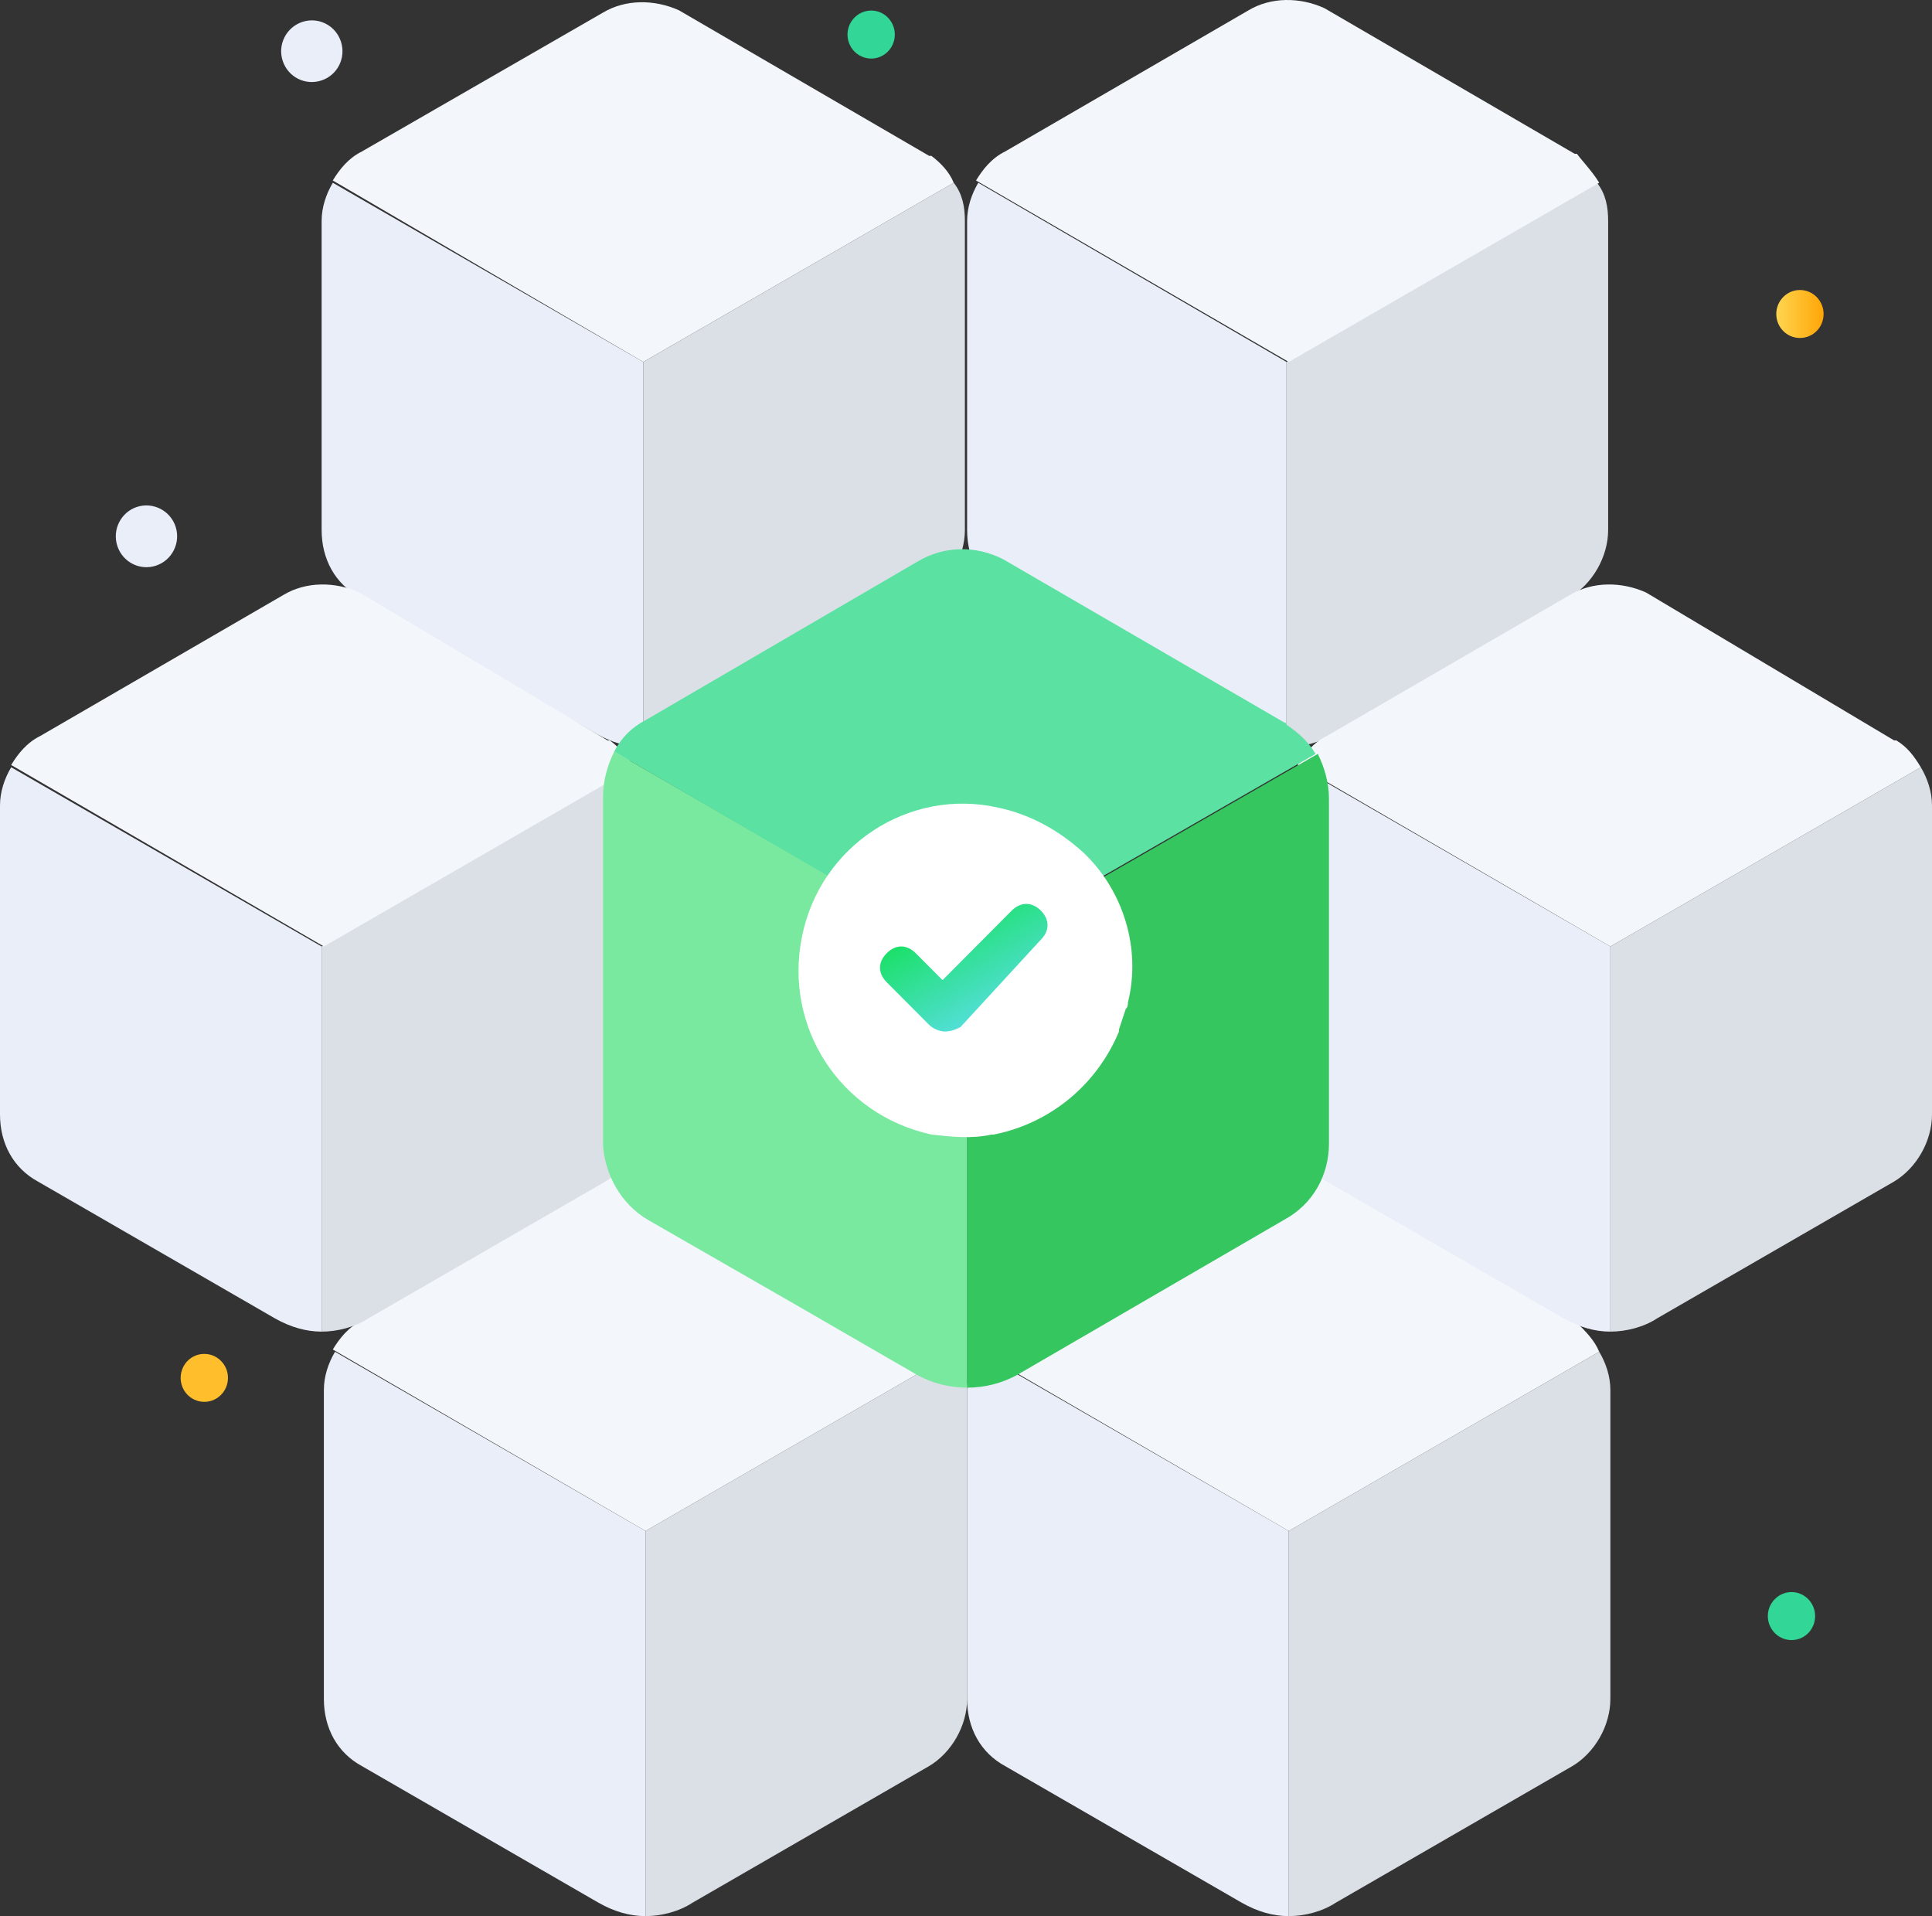 <svg xmlns="http://www.w3.org/2000/svg" xmlns:xlink="http://www.w3.org/1999/xlink" fill="none" version="1.1" width="80" height="79.333" viewBox="0 0 80 79.333"><rect x="0" y="0" width="80" height="79.333" fill="#333333" stroke="none"/><defs><linearGradient x1="0.019" y1="0.977" x2="0.986" y2="0.977" id="master_svg0_0_563"><stop offset="0%" stop-color="#FFD44F" stop-opacity="1"/><stop offset="100%" stop-color="#FFA607" stop-opacity="1"/></linearGradient><linearGradient x1="1.08" y1="0.501" x2="0.643" y2="-0.072" id="master_svg1_0_605"><stop offset="0%" stop-color="#51DFD4" stop-opacity="1"/><stop offset="100%" stop-color="#1BE068" stop-opacity="1"/></linearGradient></defs><g style="mix-blend-mode:passthrough"><g style="mix-blend-mode:passthrough"><path d="M13.304,3.333C13.971,3.12,14.335,2.4,14.119,1.727C13.902,1.053,13.186,0.687,12.519,0.907C11.853,1.127,11.487,1.847,11.704,2.513C11.921,3.187,12.637,3.553,13.304,3.333C13.304,3.333,13.304,3.333,13.304,3.333Z" fill="#EAEEF9" fill-opacity="1"/></g><g style="mix-blend-mode:passthrough"><path d="M6.457,23.42C7.124,23.2,7.489,22.48,7.272,21.807C7.055,21.14,6.339,20.773,5.673,20.987C5.005,21.207,4.641,21.927,4.857,22.6C5.074,23.273,5.791,23.64,6.457,23.42C6.457,23.42,6.457,23.42,6.457,23.42Z" fill="#EAEEF9" fill-opacity="1"/></g><g style="mix-blend-mode:passthrough"><path d="M74.531,13.993C75.073,13.993,75.511,13.553,75.511,13C75.511,12.453,75.073,12.007,74.531,12.007C73.991,12.007,73.552,12.453,73.552,13C73.552,13.553,73.991,13.993,74.531,13.993C74.531,13.993,74.531,13.993,74.531,13.993Z" fill="url(#master_svg0_0_563)" fill-opacity="1"/></g><g style="mix-blend-mode:passthrough"><path d="M9.121,57.78C9.52,57.413,9.548,56.78,9.183,56.38C8.818,55.973,8.199,55.947,7.799,56.313C7.4,56.687,7.372,57.313,7.737,57.72C8.102,58.12,8.721,58.153,9.121,57.78C9.121,57.78,9.121,57.78,9.121,57.78Z" fill="#FFBE2C" fill-opacity="1"/></g><g style="mix-blend-mode:passthrough"><path d="M36.733,2.167C37.133,1.793,37.161,1.167,36.795,0.76C36.431,0.353,35.811,0.327,35.412,0.7C35.013,1.067,34.985,1.693,35.349,2.1C35.715,2.507,36.334,2.533,36.733,2.167C36.733,2.167,36.733,2.167,36.733,2.167Z" fill="#32D697" fill-opacity="1"/></g><g style="mix-blend-mode:passthrough"><path d="M74.842,67.647C75.241,67.273,75.269,66.647,74.904,66.24C74.539,65.833,73.92,65.807,73.521,66.18C73.121,66.547,73.093,67.173,73.459,67.58C73.823,67.987,74.443,68.013,74.842,67.647C74.842,67.647,74.842,67.647,74.842,67.647Z" fill="#32D697" fill-opacity="1"/></g><g style="mix-blend-mode:passthrough"><path d="M39.954,9.147C39.954,9.147,39.954,21.94,39.954,21.94C39.954,23.053,39.307,24.167,38.381,24.72C38.381,24.72,28.578,30.38,28.578,30.38C28.023,30.747,27.283,30.933,26.636,30.933C26.636,30.933,26.636,14.987,26.636,14.987C26.636,14.987,39.491,7.567,39.491,7.567C39.861,8.033,39.954,8.587,39.954,9.147C39.954,9.147,39.954,9.147,39.954,9.147Z" fill="#DBDFE6" fill-opacity="1"/></g><g style="mix-blend-mode:passthrough"><path d="M26.636,14.987C26.636,14.987,26.636,30.933,26.636,30.933C25.989,30.933,25.341,30.747,24.694,30.38C24.694,30.38,14.89,24.72,14.89,24.72C13.873,24.167,13.318,23.147,13.318,21.94C13.318,21.94,13.318,9.147,13.318,9.147C13.318,8.587,13.503,8.033,13.781,7.567C13.781,7.567,26.636,14.987,26.636,14.987C26.636,14.987,26.636,14.987,26.636,14.987Z" fill="#EAEEF9" fill-opacity="1"/></g><g style="mix-blend-mode:passthrough"><path d="M39.491,7.567C39.491,7.567,26.636,14.986,26.636,14.986C26.636,14.986,13.78,7.473,13.78,7.473C14.058,7.013,14.428,6.547,14.983,6.273C14.983,6.273,24.971,0.52,24.971,0.52C25.896,-0.033,27.098,-0.033,28.115,0.427C28.115,0.427,38.474,6.453,38.474,6.453C38.474,6.453,38.474,6.453,38.567,6.453C38.937,6.733,39.306,7.107,39.491,7.567C39.491,7.567,39.491,7.567,39.491,7.567Z" fill="#F3F6FA" fill-opacity="1"/></g><g style="mix-blend-mode:passthrough"><path d="M66.59,9.147C66.59,9.147,66.59,21.94,66.59,21.94C66.59,23.053,65.943,24.167,65.017,24.72C65.017,24.72,55.214,30.38,55.214,30.38C54.659,30.747,53.919,30.933,53.272,30.933C53.272,30.933,53.272,14.987,53.272,14.987C53.272,14.987,66.127,7.567,66.127,7.567C66.497,8.033,66.59,8.587,66.59,9.147C66.59,9.147,66.59,9.147,66.59,9.147Z" fill="#DBDFE6" fill-opacity="1"/></g><g style="mix-blend-mode:passthrough"><path d="M53.272,14.987C53.272,14.987,53.272,30.933,53.272,30.933C52.625,30.933,51.977,30.747,51.329,30.38C51.329,30.38,41.619,24.72,41.619,24.72C40.601,24.167,40.046,23.147,40.046,21.94C40.046,21.94,40.046,9.147,40.046,9.147C40.046,8.587,40.231,8.033,40.509,7.567C40.509,7.567,53.272,14.987,53.272,14.987C53.272,14.987,53.272,14.987,53.272,14.987Z" fill="#EAEEF9" fill-opacity="1"/></g><g style="mix-blend-mode:passthrough"><path d="M66.219,7.567C66.219,7.567,53.364,14.986,53.364,14.986C53.364,14.986,40.416,7.473,40.416,7.473C40.693,7.013,41.063,6.547,41.619,6.273C41.619,6.273,51.699,0.427,51.699,0.427C52.624,-0.127,53.827,-0.127,54.844,0.34C54.844,0.34,65.202,6.367,65.202,6.367C65.202,6.367,65.202,6.367,65.295,6.367C65.572,6.733,65.942,7.107,66.219,7.567C66.219,7.567,66.219,7.567,66.219,7.567Z" fill="#F3F6FA" fill-opacity="1"/></g><g style="mix-blend-mode:passthrough"><path d="M40.046,57.547C40.046,57.547,40.046,70.34,40.046,70.34C40.046,71.453,39.399,72.567,38.474,73.12C38.474,73.12,28.671,78.78,28.671,78.78C28.115,79.147,27.376,79.333,26.729,79.333C26.729,79.333,26.729,63.387,26.729,63.387C26.729,63.387,39.584,55.967,39.584,55.967C39.861,56.433,40.046,56.987,40.046,57.547C40.046,57.547,40.046,57.547,40.046,57.547Z" fill="#DBDFE6" fill-opacity="1"/></g><g style="mix-blend-mode:passthrough"><path d="M26.728,63.387C26.728,63.387,26.728,79.333,26.728,79.333C26.081,79.333,25.433,79.147,24.786,78.78C24.786,78.78,14.983,73.12,14.983,73.12C13.965,72.567,13.411,71.547,13.411,70.34C13.411,70.34,13.411,57.547,13.411,57.547C13.411,56.987,13.595,56.433,13.873,55.967C13.873,55.967,26.728,63.387,26.728,63.387C26.728,63.387,26.728,63.387,26.728,63.387Z" fill="#EAEEF9" fill-opacity="1"/></g><g style="mix-blend-mode:passthrough"><path d="M39.584,55.967C39.584,55.967,26.729,63.387,26.729,63.387C26.729,63.387,13.781,55.873,13.781,55.873C14.058,55.413,14.428,54.947,14.983,54.673C14.983,54.673,25.063,48.827,25.063,48.827C25.989,48.273,27.191,48.273,28.208,48.733C28.208,48.733,38.567,54.76,38.567,54.76C38.567,54.76,38.567,54.76,38.659,54.76C39.029,55.133,39.399,55.507,39.584,55.967C39.584,55.967,39.584,55.967,39.584,55.967Z" fill="#F3F6FA" fill-opacity="1"/></g><g style="mix-blend-mode:passthrough"><path d="M66.682,57.547C66.682,57.547,66.682,70.34,66.682,70.34C66.682,71.453,66.035,72.567,65.11,73.12C65.11,73.12,55.307,78.78,55.307,78.78C54.751,79.147,54.011,79.333,53.364,79.333C53.364,79.333,53.364,63.387,53.364,63.387C53.364,63.387,66.22,55.967,66.22,55.967C66.497,56.433,66.682,56.987,66.682,57.547C66.682,57.547,66.682,57.547,66.682,57.547Z" fill="#DBDFE6" fill-opacity="1"/></g><g style="mix-blend-mode:passthrough"><path d="M53.364,63.387C53.364,63.387,53.364,79.333,53.364,79.333C52.717,79.333,52.069,79.147,51.422,78.78C51.422,78.78,41.619,73.12,41.619,73.12C40.601,72.567,40.046,71.547,40.046,70.34C40.046,70.34,40.046,57.547,40.046,57.547C40.046,56.987,40.231,56.433,40.509,55.967C40.509,55.967,53.364,63.387,53.364,63.387C53.364,63.387,53.364,63.387,53.364,63.387Z" fill="#EAEEF9" fill-opacity="1"/></g><g style="mix-blend-mode:passthrough"><path d="M66.219,55.967C66.219,55.967,53.364,63.387,53.364,63.387C53.364,63.387,40.416,55.873,40.416,55.873C40.693,55.413,41.063,54.947,41.619,54.673C41.619,54.673,51.699,48.827,51.699,48.827C52.624,48.273,53.827,48.273,54.844,48.733C54.844,48.733,65.202,54.76,65.202,54.76C65.202,54.76,65.202,54.76,65.295,54.76C65.665,55.133,66.035,55.507,66.219,55.967C66.219,55.967,66.219,55.967,66.219,55.967Z" fill="#F3F6FA" fill-opacity="1"/></g><g style="mix-blend-mode:passthrough"><path d="M26.636,33.347C26.636,33.347,26.636,46.14,26.636,46.14C26.636,47.253,25.989,48.367,25.063,48.92C25.063,48.92,15.26,54.58,15.26,54.58C14.705,54.947,13.965,55.133,13.318,55.133C13.318,55.133,13.318,39.187,13.318,39.187C13.318,39.187,26.173,31.767,26.173,31.767C26.543,32.233,26.636,32.787,26.636,33.347C26.636,33.347,26.636,33.347,26.636,33.347Z" fill="#DBDFE6" fill-opacity="1"/></g><g style="mix-blend-mode:passthrough"><path d="M13.318,39.187C13.318,39.187,13.318,55.133,13.318,55.133C12.671,55.133,12.023,54.947,11.376,54.58C11.376,54.58,1.572,48.92,1.572,48.92C0.555,48.367,5.684341886080802e-14,47.347,5.684341886080802e-14,46.14C5.684341886080802e-14,46.14,5.684341886080802e-14,33.347,5.684341886080802e-14,33.347C5.684341886080802e-14,32.787,0.185,32.233,0.463,31.767C0.463,31.767,13.318,39.187,13.318,39.187C13.318,39.187,13.318,39.187,13.318,39.187Z" fill="#EAEEF9" fill-opacity="1"/></g><g style="mix-blend-mode:passthrough"><path d="M26.266,31.767C26.266,31.767,13.411,39.187,13.411,39.187C13.411,39.187,0.463,31.673,0.463,31.673C0.74,31.213,1.11,30.747,1.665,30.473C1.665,30.473,11.745,24.627,11.745,24.627C12.671,24.073,13.873,24.073,14.89,24.533C14.89,24.533,25.156,30.653,25.156,30.653C25.156,30.653,25.156,30.653,25.249,30.653C25.619,30.933,25.989,31.307,26.266,31.767C26.266,31.767,26.266,31.767,26.266,31.767Z" fill="#F3F6FA" fill-opacity="1"/></g><g style="mix-blend-mode:passthrough"><path d="M80,33.347C80,33.347,80,46.14,80,46.14C80,47.253,79.353,48.367,78.428,48.92C78.428,48.92,68.624,54.58,68.624,54.58C68.069,54.947,67.329,55.133,66.682,55.133C66.682,55.133,66.682,39.187,66.682,39.187C66.682,39.187,79.537,31.767,79.537,31.767C79.815,32.233,80,32.787,80,33.347C80,33.347,80,33.347,80,33.347Z" fill="#DBDFE6" fill-opacity="1"/></g><g style="mix-blend-mode:passthrough"><path d="M66.682,39.187C66.682,39.187,66.682,55.133,66.682,55.133C66.035,55.133,65.387,54.947,64.74,54.58C64.74,54.58,54.937,48.92,54.937,48.92C53.919,48.367,53.364,47.347,53.364,46.14C53.364,46.14,53.364,33.347,53.364,33.347C53.364,32.787,53.549,32.233,53.827,31.767C53.827,31.767,66.682,39.187,66.682,39.187C66.682,39.187,66.682,39.187,66.682,39.187Z" fill="#EAEEF9" fill-opacity="1"/></g><g style="mix-blend-mode:passthrough"><path d="M79.537,31.767C79.537,31.767,66.682,39.187,66.682,39.187C66.682,39.187,53.734,31.673,53.734,31.673C54.011,31.213,54.381,30.747,54.937,30.473C54.937,30.473,65.017,24.627,65.017,24.627C65.942,24.073,67.145,24.073,68.162,24.533C68.162,24.533,78.428,30.653,78.428,30.653C78.428,30.653,78.428,30.653,78.52,30.653C78.983,30.933,79.26,31.307,79.537,31.767C79.537,31.767,79.537,31.767,79.537,31.767Z" fill="#F3F6FA" fill-opacity="1"/></g><g style="mix-blend-mode:passthrough"><path d="M55.029,33.067C55.029,33.067,55.029,47.346,55.029,47.346C55.029,48.646,54.381,49.846,53.179,50.5C53.179,50.5,42.173,56.893,42.173,56.893C41.526,57.266,40.786,57.453,40.046,57.453C40.046,57.453,40.046,39.56,40.046,39.56C40.046,39.56,54.567,31.213,54.567,31.213C54.844,31.767,55.029,32.42,55.029,33.067C55.029,33.067,55.029,33.067,55.029,33.067Z" fill="#36C65F" fill-opacity="1"/></g><g style="mix-blend-mode:passthrough"><path d="M40.046,39.56C40.046,39.56,40.046,50.867,40.046,50.867C40.046,50.867,40.046,57.453,40.046,57.453C39.307,57.453,38.567,57.267,37.919,56.893C37.919,56.893,33.11,54.113,33.11,54.113C33.11,54.113,26.821,50.5,26.821,50.5C25.711,49.847,25.063,48.647,24.971,47.44C24.971,47.44,24.971,32.973,24.971,32.973C24.971,32.327,25.156,31.673,25.433,31.12C25.433,31.12,40.046,39.56,40.046,39.56C40.046,39.56,40.046,39.56,40.046,39.56Z" fill="#7AE9A0" fill-opacity="1"/></g><g style="mix-blend-mode:passthrough"><path d="M54.474,31.213C54.474,31.213,39.954,39.56,39.954,39.56C39.954,39.56,25.433,31.12,25.433,31.12C25.711,30.56,26.173,30.1,26.728,29.82C26.728,29.82,38.011,23.24,38.011,23.24C39.121,22.587,40.416,22.587,41.526,23.147C41.526,23.147,53.179,29.913,53.179,29.913C53.179,29.913,53.272,29.913,53.272,30.007C53.827,30.38,54.197,30.747,54.474,31.213C54.474,31.213,54.474,31.213,54.474,31.213Z" fill="#5BE1A1" fill-opacity="1"/></g><g style="mix-blend-mode:passthrough"><path d="M46.705,41.507C46.705,41.6,46.705,41.687,46.613,41.78C46.52,42.06,46.428,42.34,46.335,42.62C46.335,42.62,46.335,42.62,46.335,42.707C45.411,44.933,43.468,46.513,41.156,46.973C41.156,46.973,41.063,46.973,41.063,46.973C40.231,47.16,39.399,47.067,38.567,46.973C34.775,46.14,32.463,42.527,33.202,38.813C33.942,35.013,37.641,32.6,41.341,33.44C42.636,33.713,43.838,34.367,44.855,35.293C46.52,36.867,47.26,39.28,46.705,41.507C46.705,41.507,46.705,41.507,46.705,41.507Z" fill="#FFFFFF" fill-opacity="1"/></g><g style="mix-blend-mode:passthrough"><path d="M39.121,42.707C38.937,42.707,38.659,42.613,38.474,42.433C38.474,42.433,36.717,40.667,36.717,40.667C36.347,40.3,36.347,39.833,36.717,39.467C37.087,39.093,37.549,39.093,37.919,39.467C37.919,39.467,39.029,40.58,39.029,40.58C39.029,40.58,41.896,37.7,41.896,37.7C42.266,37.333,42.728,37.333,43.098,37.7C43.468,38.073,43.468,38.54,43.098,38.907C43.098,38.907,39.769,42.527,39.769,42.527C39.584,42.613,39.399,42.707,39.121,42.707C39.121,42.707,39.121,42.707,39.121,42.707Z" fill="url(#master_svg1_0_605)" fill-opacity="1"/></g></g></svg>